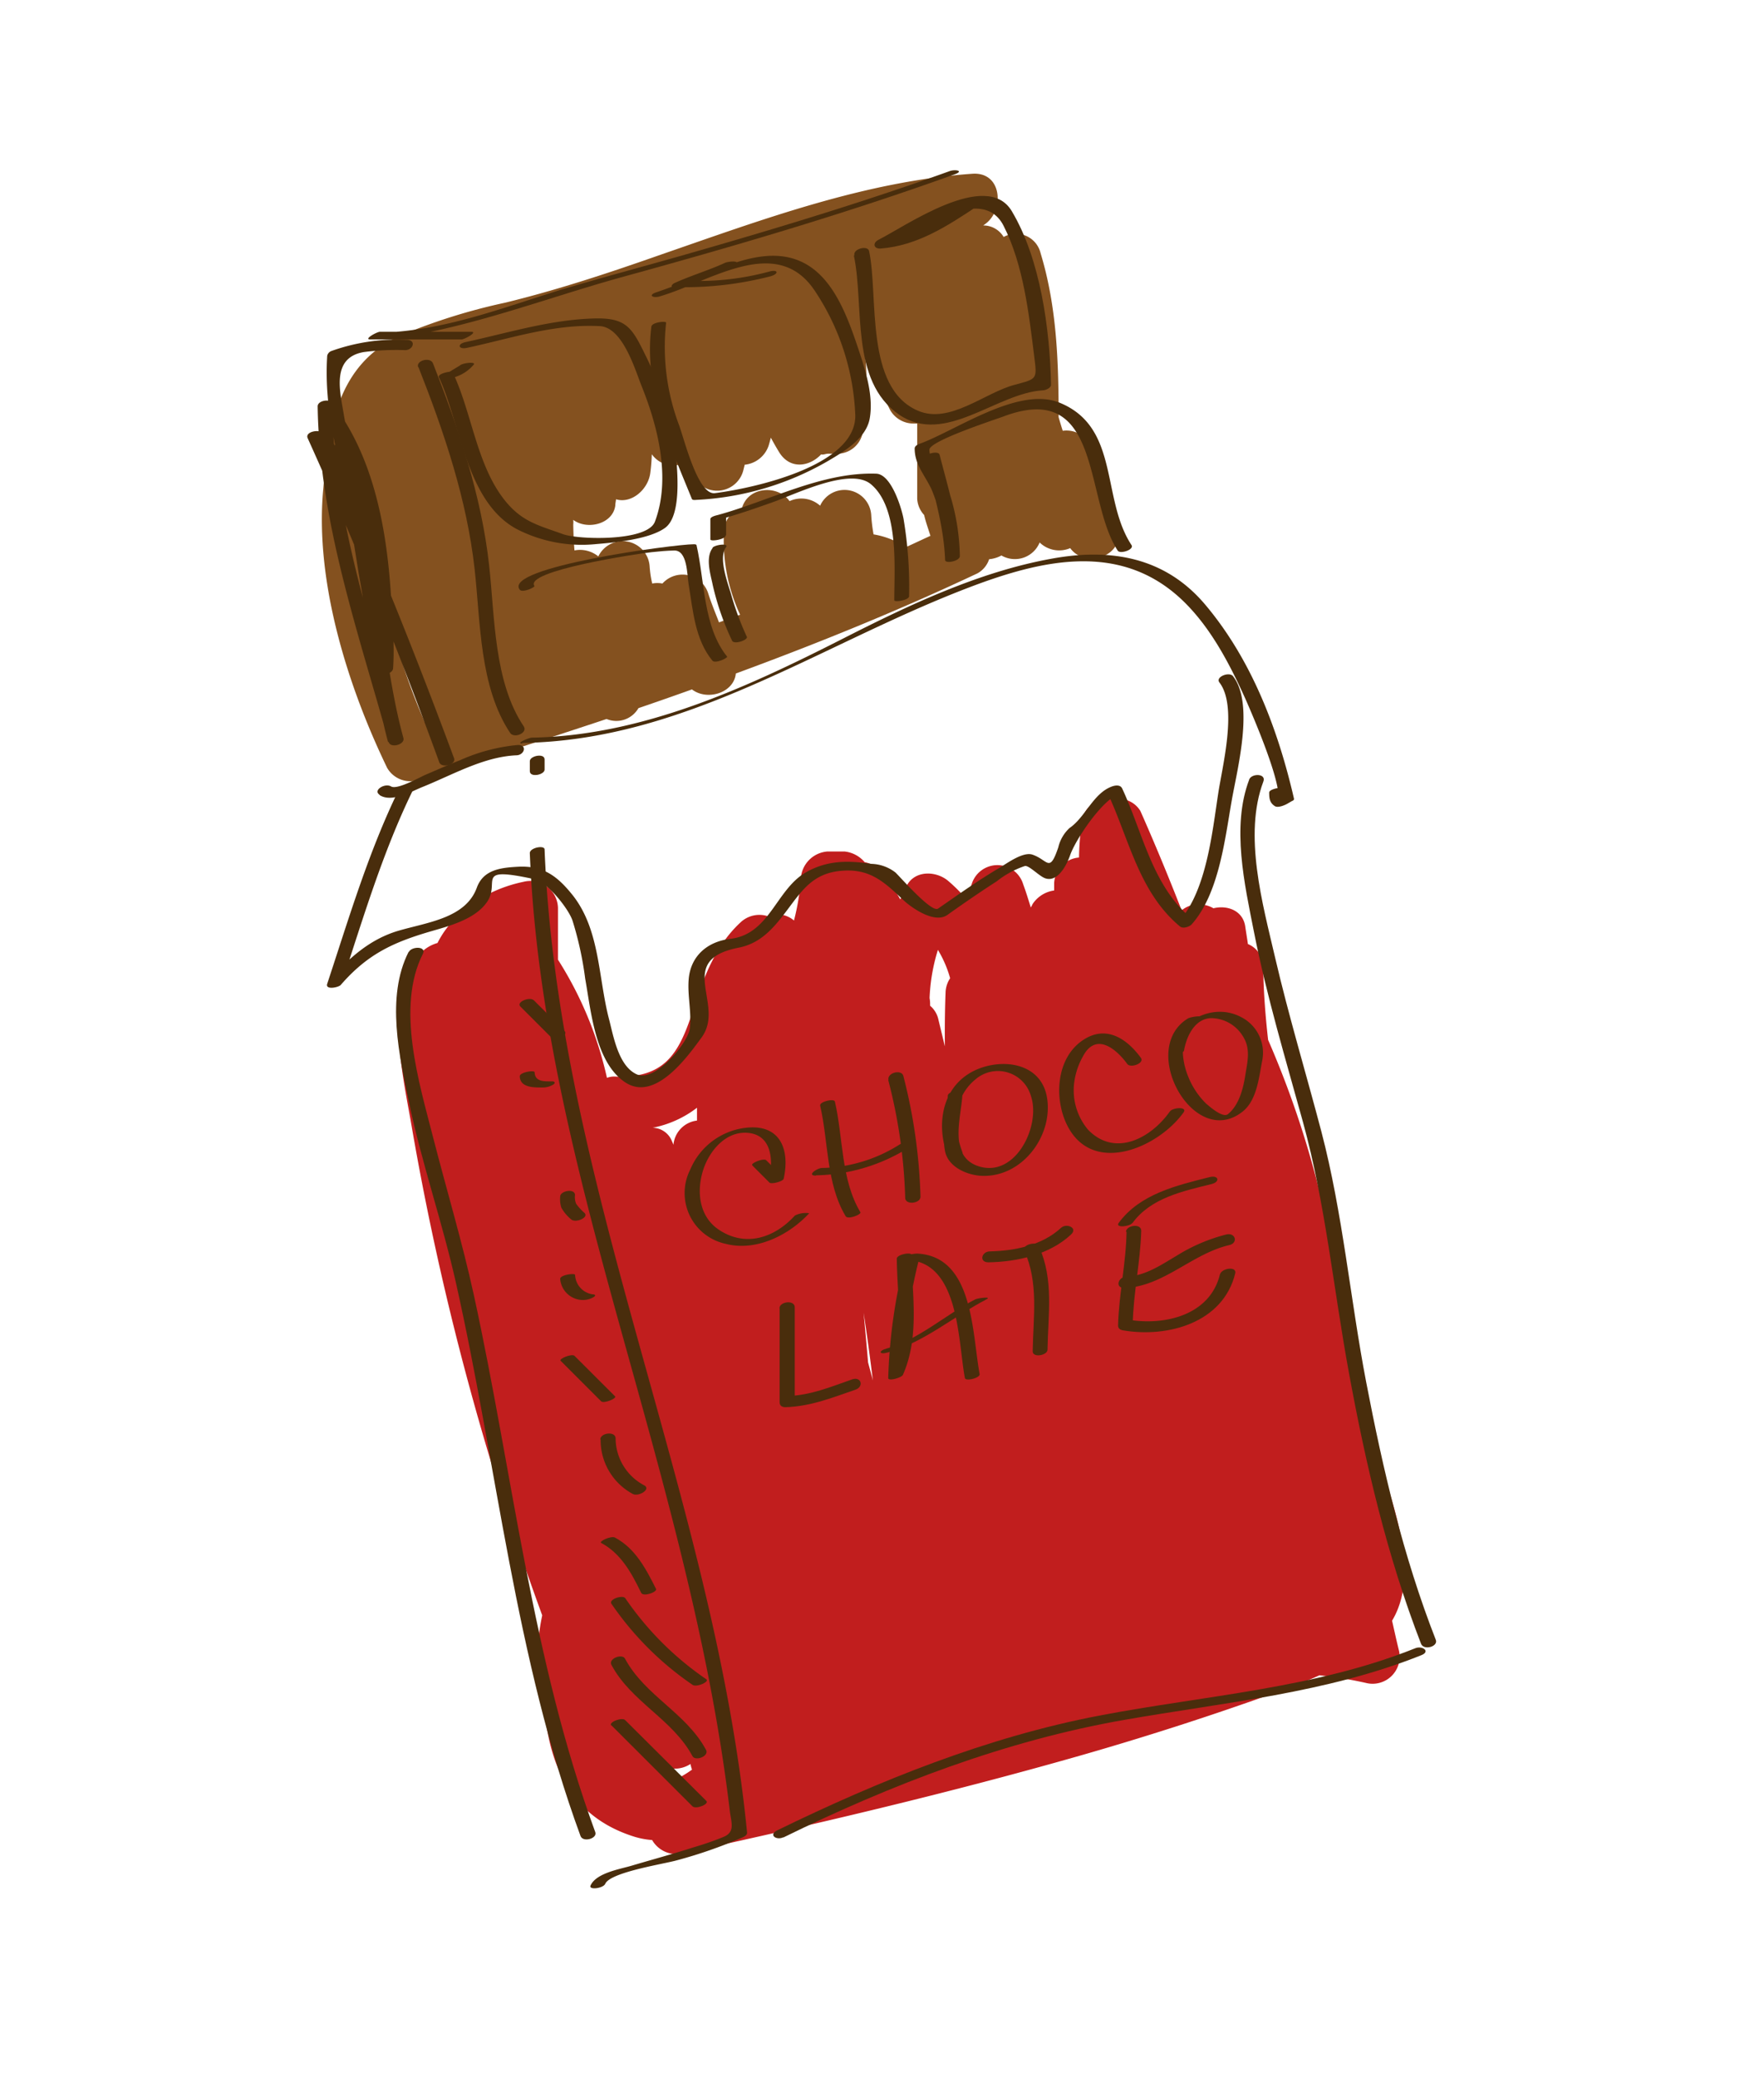 <svg id="layer1" xmlns="http://www.w3.org/2000/svg" viewBox="0 0 230.79 271.72"><defs><style>.cls-1{fill:#84511f;}.cls-2{fill:#c11e1e;}.cls-3{fill:#492d0c;}</style></defs><path class="cls-1" d="M146.18,68.77q-1.68-5-3.34-10a3.46,3.46,0,0,0-3.8-2.42c-.19-.6-.37-1.19-.54-1.79,0-7.23-.23-14.45-2.35-21.42A3.31,3.31,0,0,0,131.31,31a3.09,3.09,0,0,0-2.67-1.51l.33-.24c2.46-1.88,2.11-6.8-1.76-6.52-14.12,1-27.49,6-40.75,10.58C79.75,35.67,73,37.91,66.11,39.59a77.07,77.07,0,0,0-13.78,4.33C44.06,47.72,43,56,42.27,64.21c-1.05,12,3.24,25.59,8.38,36.23a3.49,3.49,0,0,0,4,1.61c8.25-2.63,16.5-5.27,24.71-8a3.34,3.34,0,0,0,4.17-1.42c2.34-.8,4.69-1.62,7-2.45,2,1.54,5.5.45,5.74-2.08,10.7-3.94,21.27-8.22,31.61-13.1a3.27,3.27,0,0,0,1.53-1.85,4.12,4.12,0,0,0,1.61-.49,3.5,3.5,0,0,0,5-1.7,3.67,3.67,0,0,0,4,.74C142.05,74.52,147.47,72.67,146.18,68.77Zm-28.35,2.37a11.07,11.07,0,0,0-3.54-1.24,21.91,21.91,0,0,1-.3-2.42,3.5,3.5,0,0,0-6.69-1.33,3.69,3.69,0,0,0-4-.6c-1.56-2.2-5.48-1.9-6.23.94a3.19,3.19,0,0,0-2.36,3.22,23,23,0,0,0,2.12,10.7l-2.76,1c-.48-1.25-1-2.49-1.4-3.75a3.53,3.53,0,0,0-6-1.33,3.56,3.56,0,0,0-1.34,0A13.75,13.75,0,0,1,85,74.16a3.54,3.54,0,0,0-6.72-1.38A3.8,3.8,0,0,0,75.16,72c-.09-1.11-.14-2.23-.16-3.37A3.31,3.31,0,0,0,75,68c1.78,1.35,5.16.6,5.5-1.86,0-.27.07-.55.1-.83,2,.61,4.19-1.25,4.48-3.44.11-.82.17-1.64.2-2.45a3.45,3.45,0,0,0,4.36,1.09q.55,1,1.17,2a3.54,3.54,0,0,0,6.4-.84c.08-.29.15-.58.22-.88a3.7,3.7,0,0,0,3.12-2.46c.11-.35.21-.72.3-1.08.35.65.71,1.28,1.1,1.92,1.45,2.32,4,1.85,5.48.27.3.08.6-.09.89-.09h1.11a3.4,3.4,0,0,0,3.5-3.28,40.3,40.3,0,0,0,.18-10.47,62.71,62.71,0,0,0,3.33,8,3.51,3.51,0,0,0,3,1.8H120v9.85a3.42,3.42,0,0,0,.91,2.12c.21.93.55,1.84.82,2.72-1.1.5-2.14,1-3.23,1.49A3.62,3.62,0,0,0,117.83,71.14ZM51.14,81.36a103.65,103.65,0,0,0,5.08,12.41c.07.13.14.24.21.35l-.88.28A78.12,78.12,0,0,1,51.14,81.36Z"/><path class="cls-2" d="M182.13,212c3.7-6.17.14-15-1.72-21.24q-2.22-7.46-4.5-14.88a125.34,125.34,0,0,0-10-39.86c-.35-3.13-.6-6.28-.64-9.45a3.22,3.22,0,0,0-2-3.08c-.11-.77-.24-1.53-.35-2.3-.31-2.11-2.38-2.82-4.16-2.38a3.68,3.68,0,0,0-1.08-.42,3.51,3.51,0,0,0-3.08.69c-1.73-4.43-3.49-8.69-5.4-13a3.3,3.3,0,0,0-3-1.58H145a3.45,3.45,0,0,0-3.5,3.34,35.66,35.66,0,0,0-.33,4.33,3.54,3.54,0,0,0-3.25,3.31v1a4.05,4.05,0,0,0-2.75,1.67c-.13.19-.18.37-.31.55-.31-1-.61-2-1-3.05a3.52,3.52,0,0,0-6.73,0c-.25.65-.45,1.31-.66,2a21.65,21.65,0,0,0-2.39-2.4c-1.59-1.37-4.45-1.46-5.5.7-.27.57-.54,1.14-.79,1.7A22.62,22.62,0,0,0,115.2,114a3.48,3.48,0,0,0-2.07-1.22,4,4,0,0,0-2.64-1.4h-2.22a3.77,3.77,0,0,0-3.5,3.74,31.42,31.42,0,0,1-.89,5.29,3.37,3.37,0,0,0-3.44-.57,3.59,3.59,0,0,0-3.56.82c-3.39,3.15-4.89,7.4-6.28,11.7-1.81,5.61-3.77,8.73-10.19,8.46a2.56,2.56,0,0,0-1,.17A48.36,48.36,0,0,0,73,125.53v-6.8a3.62,3.62,0,0,0-4.52-3.38c-4.88,1-9.24,4-11.24,8-1.61.45-3,1.72-4,4.1-2.34,5.8-.37,14.1.64,20a367.85,367.85,0,0,0,17.06,63.85,29.31,29.31,0,0,0,.52,14.21c1,6.56,3.84,12.22,11.27,14.66a10.53,10.53,0,0,0,2.59.52,3.66,3.66,0,0,0,3.88,1.77c17.44-3.8,34.82-7.88,52-12.78q13.14-3.76,26-8.39c1.81-.65,3.65-1.34,5.43-2.15a52.53,52.53,0,0,1,6.08,1,3.54,3.54,0,0,0,4.3-4.31C182.69,214.54,182.41,213.24,182.13,212Zm-68.55-33.71q-.28-3.28-.59-6.57c.45,2.94.85,5.9,1.21,8.86C114,179.77,113.78,179,113.58,178.24ZM88.05,231.35a3.78,3.78,0,0,0,2.29-.61,4,4,0,0,0,.2.74,14.31,14.31,0,0,1-2.35,1.38C88.15,232.36,88.1,231.85,88.05,231.35Zm34.66-107.1a15,15,0,0,1,1.6,3.71,3.55,3.55,0,0,0-.6,1.91c-.09,2.33-.11,4.66-.09,7l-.84-3.48a3.25,3.25,0,0,0-1.09-1.83c0-.32,0-.64-.07-1A24.29,24.29,0,0,1,122.71,124.25ZM91.19,144.9c0,.56,0,1.12,0,1.68a3.5,3.5,0,0,0-3.08,3.16c-.07-.16-.13-.32-.2-.47a2.76,2.76,0,0,0-2.52-1.75v0A13.87,13.87,0,0,0,91.19,144.9Z"/><path class="cls-3" d="M69.32,111.63c1.12,28.34,10.41,55.71,17.56,82.92,3.67,13.92,6.9,28,8.6,42.3.17,1.5.76,2.77-.79,3.42-1.31.54-2.67,1-4,1.39-2.63.85-5.31,1.57-8,2.37-1.52.46-4.69.95-5.43,2.62-.26.6,1.65.38,1.93-.24.68-1.53,7.81-2.61,9.37-3.07a61,61,0,0,0,8.6-3c.26-.12.62-.31.58-.65C93.43,196,73,155.13,71.25,111.12c0-.62-2-.23-1.93.51Z"/><path class="cls-3" d="M52.15,103.35c-3.95,8.13-6.51,16.78-9.34,25.34-.28.84,1.48.48,1.77.15,3.47-4,6.81-5.56,11.74-7,2.51-.73,5.83-1.59,7.39-3.84,1.84-2.66-1.78-4.73,6.19-3,1.68.36,4.46,3.82,5,5.41A44.25,44.25,0,0,1,76.56,128c.76,4.2,1.31,11,5.26,13.59s8.22-3.5,10-5.92c3.12-4.35-3.61-10.06,4.83-11.71,3.39-.66,5.16-3.36,7.15-6,1.57-2.07,3-3.61,5.8-4,4.14-.54,6.06,1.39,8.7,3.88,1.11,1,4,3,5.65,1.84,2.12-1.51,4.28-3,6.46-4.4a12,12,0,0,1,3.68-2c.54-.11,1.9,1.36,2.67,1.61,1.7.57,2.87-1.93,3.24-3,.71-2.08,4.16-7.17,6.26-7.95l-1.37-.25c2.86,6.1,4.1,13,9.48,17.49.4.34,1.25.06,1.55-.28,3.56-4,4.34-11.13,5.23-16.18.68-3.94,3-12.65.17-16.27-.49-.63-2.34.09-1.78.82,2.42,3.14.37,11-.16,14.54-.77,5-1.52,12.61-5.05,16.61l1.55-.28c-5.15-4.32-6.33-11.14-9.06-17-.25-.53-.93-.42-1.38-.25-2.43.91-3.43,4-5.51,5.42a5,5,0,0,0-1.47,2.53c-1.17,3.44-1.32,1.65-3.39.95-1.25-.41-3.36,1.17-4.34,1.75-2.74,1.61-5.35,3.48-8,5.31-.82.59-4.74-3.9-5.56-4.71A5.36,5.36,0,0,0,114,113c-3.09-.47-5.81-.46-8.56,1.11-3.92,2.25-4.73,8.1-9.9,8.7-3,.36-5.2,2.25-5.44,5.32-.17,2.14.4,4.24.15,6.4-.21,1.85-4.53,7.08-6.94,6s-3.06-5.05-3.63-7.22c-1.42-5.45-1.17-11.59-4.69-16.13-2-2.52-3.86-4-7.27-3.8-2.22.12-4.48.39-5.33,2.72-1.45,4-6.43,4.53-10.23,5.64s-6.61,3.66-9.19,6.62l1.77.15c2.79-8.45,5.32-17,9.21-25,.46-.94-1.49-.84-1.82-.15Z"/><path class="cls-3" d="M49.66,104c1.55,1,4-.38,5.47-1,4-1.59,8.07-4,12.41-4.2,1.07,0,1.51-1.4.19-1.35a23.79,23.79,0,0,0-7.56,2c-1.52.59-3,1.26-4.51,1.9-.77.33-3.69,2-4.5,1.52s-2.4.51-1.5,1.09Z"/><path class="cls-3" d="M69.32,99.56v1.32c0,.87,1.93.48,1.93-.21V99.34c0-.87-1.93-.47-1.93.22Z"/><path class="cls-3" d="M68.33,97.18c21.32-.32,38.72-12.72,57.94-20.14,9.9-3.83,20.53-6.42,28.79,1.83,3.5,3.5,5.89,8.13,7.9,12.59.61,1.38,5.6,12.73,4,13.65l1.64-.31a1.79,1.79,0,0,1-.62-1.63c0-.31-1.95,0-1.93.51,0,.78.08,1.33.73,1.76.4.27,1.29-.1,1.65-.31l.64-.37c.08,0,.26-.15.23-.27-2.09-9.08-5.55-18.21-11.62-25.4-5.29-6.27-12.45-7.42-20.14-6-9.46,1.71-18.66,6.07-27.16,10.4-12.7,6.46-26.3,12.74-40.79,13-.38,0-2.19.77-1.26.76Z"/><path class="cls-3" d="M163.43,102c-2.33,6.14-.59,13.71.63,19.9,1.66,8.41,4.14,16.64,6.42,24.9,2.93,10.64,4,21.89,6,32.74,2.21,12.06,5,24,9.44,35.48.36.91,2.28.36,1.93-.52-4.26-10.89-6.91-22.26-9.11-33.72-2.08-10.83-3.06-22.09-5.86-32.76-2-7.61-4.28-15.13-6.06-22.79-1.61-6.93-4.17-16-1.53-23,.41-1.07-1.53-1.1-1.86-.26Z"/><path class="cls-3" d="M102.48,240.36c14.14-6.94,29.11-12.68,44.63-15.39,13.07-2.29,26.44-3.49,38.85-8.46,1.25-.5.12-1.28-.79-.91-13.2,5.29-27.54,6.17-41.38,8.82-14.59,2.79-28.79,8.5-42.1,15-1.2.59-.11,1.35.79.91Z"/><path class="cls-3" d="M53.46,124.51c-3,5.9-1.21,13.67.07,19.79,1.67,7.91,4.34,15.57,6.11,23.45,5.43,24.12,7.74,49.09,16.31,72.41.32.88,2.24.34,1.93-.51C69.57,217,67.11,192.83,62,169.42c-1.53-7-3.57-13.76-5.34-20.66-1.81-7.09-4.89-17-1.33-24,.5-1-1.46-1-1.85-.23Z"/><path class="cls-3" d="M54.74,48c3.37,8.54,6.34,17.31,7.36,26.47.77,6.94.63,15.39,4.65,21.41.51.75,2.34,0,1.77-.87C64.62,89.21,64.74,80.73,64,74c-1-9.16-4-17.95-7.35-26.47-.36-.9-2.28-.36-1.94.51Z"/><path class="cls-3" d="M69.93,76.67c-1.45-2,13.54-4.25,15.31-4.44,1-.11,2-.2,3-.22,1.7,0,1.65,3.15,1.85,4.4.58,3.45.83,7.23,3.11,10,.37.46,2.06-.36,1.93-.52-3.14-3.89-2.92-9.88-4-14.57,0-.12-.26-.13-.34-.13-2.58,0-25,3-22.8,5.94.35.47,2.08-.32,1.94-.51Z"/><path class="cls-3" d="M95,70V67.39c0,.18-.52.37-.81.55,2.29-.63,4.56-1.41,6.8-2.21,2.93-1,10.17-4.66,12.93-2.41C117.65,66.4,117,74.24,117,78.51c0,.31,1.94,0,1.94-.52a53.6,53.6,0,0,0-.74-10.2c-.27-1.36-1.58-5.76-3.57-5.83-7.1-.24-14,3.57-20.69,5.4-.23.06-1,.22-1,.55v2.65c0,.31,2,0,2-.52Z"/><path class="cls-3" d="M93.25,71.66c-1,1.29-.28,3.47,0,4.87a34.89,34.89,0,0,0,2.53,7.28c.27.55,2.13-.1,1.93-.52a37.24,37.24,0,0,1-2.08-5.63c-.42-1.4-1.67-4.72-.65-6.07.44-.59-1.46-.34-1.77.07Z"/><path class="cls-3" d="M121,60c1.12,4.38,2.48,8.7,2.65,13.25,0,.53,1.95.16,1.93-.52a28.83,28.83,0,0,0-1.23-7.83c-.54-1.77-2.75-4.22-2.75-6.08,0-1.15,8.59-3.93,9.76-4.37,12.88-4.8,10.46,10.88,14.88,17.58.31.48,2.19-.13,1.8-.73-4-6.07-1.5-15.4-9.4-18.62-5.4-2.21-13.58,3.66-18.37,5.39-.26.1-.6.29-.6.6,0,2.11,1.32,3.45,2.21,5.35a23.13,23.13,0,0,1,1.77,9.23l1.93-.52c-.16-4.54-1.53-8.87-2.65-13.25-.16-.6-2.09-.09-1.93.52Z"/><path class="cls-3" d="M61.11,45.5c5.77-1.24,11.37-3.15,17.36-2.84,3,.15,4.6,5.65,5.47,7.83,2.16,5.37,3.86,12.15,1.74,17.76-1,2.61-10,2.35-12,1.63-3.11-1.13-5.28-1.58-7.49-4.25-3.8-4.6-4.41-11.49-6.9-16.79L58,49.56a5.24,5.24,0,0,0,3.94-1.82c.49-.47-1.4-.29-1.77.07l-1.37.83c-.21,0-1.57.27-1.37.72C60.29,55.5,61,65.72,67.67,69.24A18.62,18.62,0,0,0,78,71.17c2.42-.2,6.92-.62,9-2.11s1.66-6.75,1.49-9a40.27,40.27,0,0,0-4-13.5C82.7,42.9,82,41.52,77.67,41.66c-5.75.17-11.17,1.88-16.76,3.09-1.16.25-.94,1,.2.75Z"/><path class="cls-3" d="M85.22,42.73c-1,8.07,2.33,15.23,5.3,22.53.08.18.4.14.55.13a38,38,0,0,0,17.21-5.06c2.1-1.24,5-2.93,5.5-5.54.58-3.17-.69-6.79-1.68-9.74-2-5.92-4.68-12-11.65-11.57-3.41.22-6.8,1.84-9.9,3.11C87.19,38,88,38.28,91,37c1.7-.71,3.36-1.54,5-2.36,1.16-.58-.67-.47-1.12-.27-2.17,1-4.45,1.66-6.62,2.65-.31.14-.64.53-.07.53a45.11,45.11,0,0,0,12.63-1.41c1.12-.33,1-.94-.16-.62a35.14,35.14,0,0,1-9.52,1.23,20,20,0,0,0,3.18-1.36c.81-.3-1.57,0-1.74.11a60.79,60.79,0,0,1-6.75,2.75c-1.09.38-.38.76.42.54,6.63-1.91,15.31-8.24,20.32-.8a31.52,31.52,0,0,1,5.33,16.34C112,61,98.45,63.88,93.53,64.51c-2.23.28-4-7.06-4.69-8.91a29,29,0,0,1-1.69-13.39c0-.25-1.86-.07-1.93.52Z"/><path class="cls-3" d="M111.72,33.46c1.38,6.53-.54,16.35,5.91,20.78,6,4.1,12.71-2.82,18.8-3.18.33,0,1.09-.29,1.08-.73-.15-7.25-1.38-16.42-5.14-22.72-3.3-5.5-13.93,2-17.44,3.76-.81.42-.63,1.21.3,1.14,4.84-.39,8.7-2.94,12.66-5.56,1-.67-.35-1.2-1-.88-3,1.43-6.23,2.55-9.27,4-1.21.56-.12,1.44.82,1,3-1.43,6.22-2.55,9.27-4l-1-.88c-3.48,2.31-6.91,4.7-11.2,5,.1.37.2.75.31,1.13,4-2,12.62-8.39,15.48-2.79,2.59,5.08,3.31,11.47,4,17,.4,3.13.42,3-2.53,3.8-3.89,1-8.52,5.2-12.68,3.39-7-3-5.13-15-6.38-20.87-.17-.81-2.1-.31-1.93.52Z"/><path class="cls-3" d="M53.15,44.45a25.51,25.51,0,0,0-9.78,1.46.87.87,0,0,0-.56.62c-.91,14.22,7.53,26.87,6.62,41.08l2-.17c-.06-11.55-.66-25.3-8-34.78-.4-.51-1.88-.24-1.87.5.23,15.14,5.3,29.45,9.29,43.9.24.86,2.16.34,1.93-.52-2-7.32-2.58-15-3.92-22.47-1-5.4-1.92-14.1-6.9-17.56-.44-.31-2.05,0-1.71.8,6.29,13.91,12,28.06,17.22,42.4.31.84,2.23.3,1.94-.52C54.09,84.85,48.4,70.7,42.1,56.79l-1.71.8C45.32,61,46.1,70.43,47.07,75.8c1.27,7.06,1.83,14.33,3.7,21.26l1.93-.52c-4-14.31-9-28.54-9.26-43.55l-1.87.5c7.2,9.25,7.81,22.88,7.86,34.12,0,1,1.9.66,2-.17.49-7.72-1.59-14.91-3.78-22.24A86.2,86.2,0,0,1,45,54.34c-.48-3-1.76-7.55,2.61-8.29A33,33,0,0,1,53,45.8c1.08,0,1.5-1.36.18-1.35Z"/><path class="cls-3" d="M48.46,44.4H60.38c.4,0,2.2-1,1.26-1h-8a5.36,5.36,0,0,0-3.49.74,39.58,39.58,0,0,0,7.66-1.06c8-1.82,15.82-4.7,23.77-6.89,14.56-4,29.1-8.26,43.31-13.38,1.3-.47.07-.69-.66-.42-11.4,4.1-23,7.6-34.64,10.93-5.43,1.55-10.89,3-16.29,4.61C65.57,40.32,58,43.3,49.71,43.52c-.37,0-2.21.88-1.25.88H60.38c.4,0,2.2-1,1.26-1H49.71c-.39,0-2.2,1-1.25,1Z"/><path class="cls-3" d="M80,225.69l10.6,10.59c.43.43,2.24-.28,1.81-.71L81.79,225c-.42-.42-2.23.29-1.81.72Z"/><path class="cls-3" d="M80,217.79c2.6,4.85,8,7.09,10.6,11.93.38.7,2.23,0,1.77-.83-2.6-4.84-8-7.08-10.6-11.93-.38-.7-2.23,0-1.77.83Z"/><path class="cls-3" d="M80,209.79a40.67,40.67,0,0,0,10.61,10.6c.53.36,2.26-.41,1.8-.73a40.48,40.48,0,0,1-10.6-10.6c-.34-.48-2.21.14-1.81.73Z"/><path class="cls-3" d="M78.66,201.83c2.62,1.4,4,4,5.23,6.53.28.55,2.14-.11,1.94-.52-1.31-2.61-2.69-5.28-5.36-6.71-.54-.28-2.17.51-1.81.7Z"/><path class="cls-3" d="M78.58,188.3a8,8,0,0,0,4.21,7.12c.76.4,2.44-.62,1.49-1.13a7,7,0,0,1-3.74-6.13c0-1-2-.74-2,.14Z"/><path class="cls-3" d="M73.35,178l5.3,5.3c.34.34,2.09-.38,1.82-.65l-5.3-5.29c-.34-.34-2.09.38-1.82.64Z"/><path class="cls-3" d="M73.29,167.29a3,3,0,0,0,3,2.76,2.8,2.8,0,0,0,1.36-.37c.33-.19.26-.36-.1-.37a2.68,2.68,0,0,1-2.31-2.54c0-.28-2,0-1.94.52Z"/><path class="cls-3" d="M73.29,156.52a3.72,3.72,0,0,0,.15,1.45,5.37,5.37,0,0,0,1.26,1.51c.55.56,2.38-.2,1.78-.81a7,7,0,0,1-1.1-1.21,2.18,2.18,0,0,1-.15-1.13c0-.93-1.94-.57-1.94.19Z"/><path class="cls-3" d="M68,140.79c.06,1.51,1.87,1.46,3,1.46a2.63,2.63,0,0,0,1.37-.37c.3-.19.26-.42-.11-.43-1,0-2.27.09-2.31-1.18,0-.34-2,0-1.94.52Z"/><path class="cls-3" d="M68.07,131.65l4,4c.54.54,2.38-.2,1.79-.79l-4-4c-.54-.54-2.37.21-1.78.8Z"/><path class="cls-3" d="M98.44,152.46l2.23,2.23c.25.25,1.78-.15,1.86-.5.8-3.6-.29-6.94-4.46-6.71a9,9,0,0,0-7.76,5.5,6.79,6.79,0,0,0,4.63,9.72c4,1.05,8.32-1.17,10.93-4A3.19,3.19,0,0,0,104,159c-2.73,3-6.59,4.19-10.06,1.78-2.47-1.73-2.79-4.88-2-7.55s3.12-5.51,6.25-5c3,.52,2.92,4,2.42,6.27l1.87-.5-2.23-2.23c-.33-.33-2.06.4-1.83.63Z"/><path class="cls-3" d="M107.3,144.61c1.1,4.72.78,10.22,3.34,14.48.3.49,2.1-.24,1.93-.52-2.56-4.26-2.24-9.75-3.34-14.48-.1-.43-2,0-1.93.52Z"/><path class="cls-3" d="M106.76,153.74a23.59,23.59,0,0,0,12.11-3.6c1.1-.7-.62-.78-1.16-.44a19.58,19.58,0,0,1-10.16,3.08c-.63,0-2.09,1-.79,1Z"/><path class="cls-3" d="M116.21,141.27a68.56,68.56,0,0,1,2.22,15.4c0,1,2,.77,2-.13a70.75,70.75,0,0,0-2.24-15.79c-.23-.93-2.17-.42-1.94.52Z"/><path class="cls-3" d="M124,143.37c-.1,2.38-.81,4.76-.37,7.15.39,2.16,2.95,3.22,4.86,3.29,5.29.18,9.26-5.24,8.51-10.14-.66-4.3-5.08-5.21-8.61-4-5,1.74-6.09,7.09-4.4,11.58.23.61,2.14,0,1.93-.52-1.27-3.37-1.22-7.21,1.8-9.62a4.49,4.49,0,0,1,7.16,2.26c1.32,3.87-2,10.73-6.83,9.19-4.07-1.29-2.25-6.5-2.13-9.5,0-.72-1.9-.3-1.92.27Z"/><path class="cls-3" d="M149.27,138.38c-2-2.74-4.83-4.4-7.87-2.12-3.2,2.4-3.44,7.35-1.9,10.68,3.24,7,12,3.25,15.35-1.43.55-.77-1.41-.67-1.81-.1-2.47,3.49-7.16,6-10.68,2.37a8,8,0,0,1-1.81-6.23,9.46,9.46,0,0,1,1.14-3.38c1.73-3.26,4.44-.86,5.79,1,.43.59,2.29-.09,1.79-.79Z"/><path class="cls-3" d="M155.44,133.21c-6.59,4,.76,17.27,7.14,12.19,1.88-1.5,2.13-4.49,2.56-6.66a5.23,5.23,0,0,0-2.67-5.65c-3.93-2.16-8.78.7-9.49,4.83,0,.14,1.83,0,1.93-.51.32-1.84,1.4-4.18,3.56-4.23a4.92,4.92,0,0,1,4.19,2.45c1,1.61.53,3.34.26,5.06s-.82,3.89-2.27,5.05c-.68.54-2.39-1-2.84-1.37a10.3,10.3,0,0,1-2.4-3.66c-1-2.53-1.11-5.91,1.49-7.5.79-.49-1.14-.19-1.46,0Z"/><path class="cls-3" d="M102,171.16v12.25c0,.5.35.67.78.66,3.26-.1,6.07-1.23,9.12-2.28,1.16-.39.79-1.76-.4-1.36-2.86,1-5.45,2.09-8.52,2.19.3.21,0,.43,1,.65V171c0-1-2-.76-2,.14Z"/><path class="cls-3" d="M117.33,164.66c.06,5.18,1.06,10.61-1.11,15.5l1.93-.42a68.84,68.84,0,0,1,2.21-15.5l-1.57.58c6.74.36,6.54,10.63,7.45,15.44.09.46,2,0,1.93-.52-1-5.32-.77-15.37-8.14-15.76-.37,0-1.46.11-1.58.58a70,70,0,0,0-2.24,15.7c0,.46,1.77-.06,1.92-.42,2.21-5,1.19-10.45,1.13-15.7,0-.38-1.94-.07-1.93.52Z"/><path class="cls-3" d="M116.13,176.92c4.83-1.36,8.55-4.67,12.92-6.95.81-.42-1.14-.17-1.46,0-3.89,2-7.32,5.23-11.59,6.43-1.12.31-1,.83.13.52Z"/><path class="cls-3" d="M134,163.55c1.92,4.29,1.18,8.67,1.11,13.21,0,.9,1.93.53,1.94-.2.07-4.67.85-9.13-1.12-13.53-.34-.75-2.24-.17-1.93.52Z"/><path class="cls-3" d="M129.35,165.12c3.74-.07,7.94-1,10.75-3.61,1-.89-.56-1.56-1.28-.9-2.46,2.28-6,3-9.3,3.08-1.11,0-1.48,1.45-.17,1.43Z"/><path class="cls-3" d="M147.39,161.13c-.07,4.12-1,8.14-1.11,12.26,0,.39.29.57.65.63,5.88,1,13.1-1,14.68-7.46.23-.94-1.75-.71-2,.14-1.31,5.36-7.26,6.75-12.06,5.91l.65.63c.07-4.11,1-8.14,1.11-12.25,0-1-1.94-.73-2,.14Z"/><path class="cls-3" d="M148.15,160c2.42-3.32,6.61-4.18,10.37-5.12,1.16-.29.91-1.19-.24-.91-4.33,1.09-9.15,2.21-11.92,6-.49.68,1.45.49,1.79,0Z"/><path class="cls-3" d="M147.18,168.48c5.08-.23,8.78-4.48,13.64-5.61,1.21-.28.83-1.67-.38-1.39a22.83,22.83,0,0,0-6.45,2.75c-2.1,1.24-4.13,2.66-6.65,2.77-1.12.06-1.47,1.55-.16,1.48Z"/></svg>